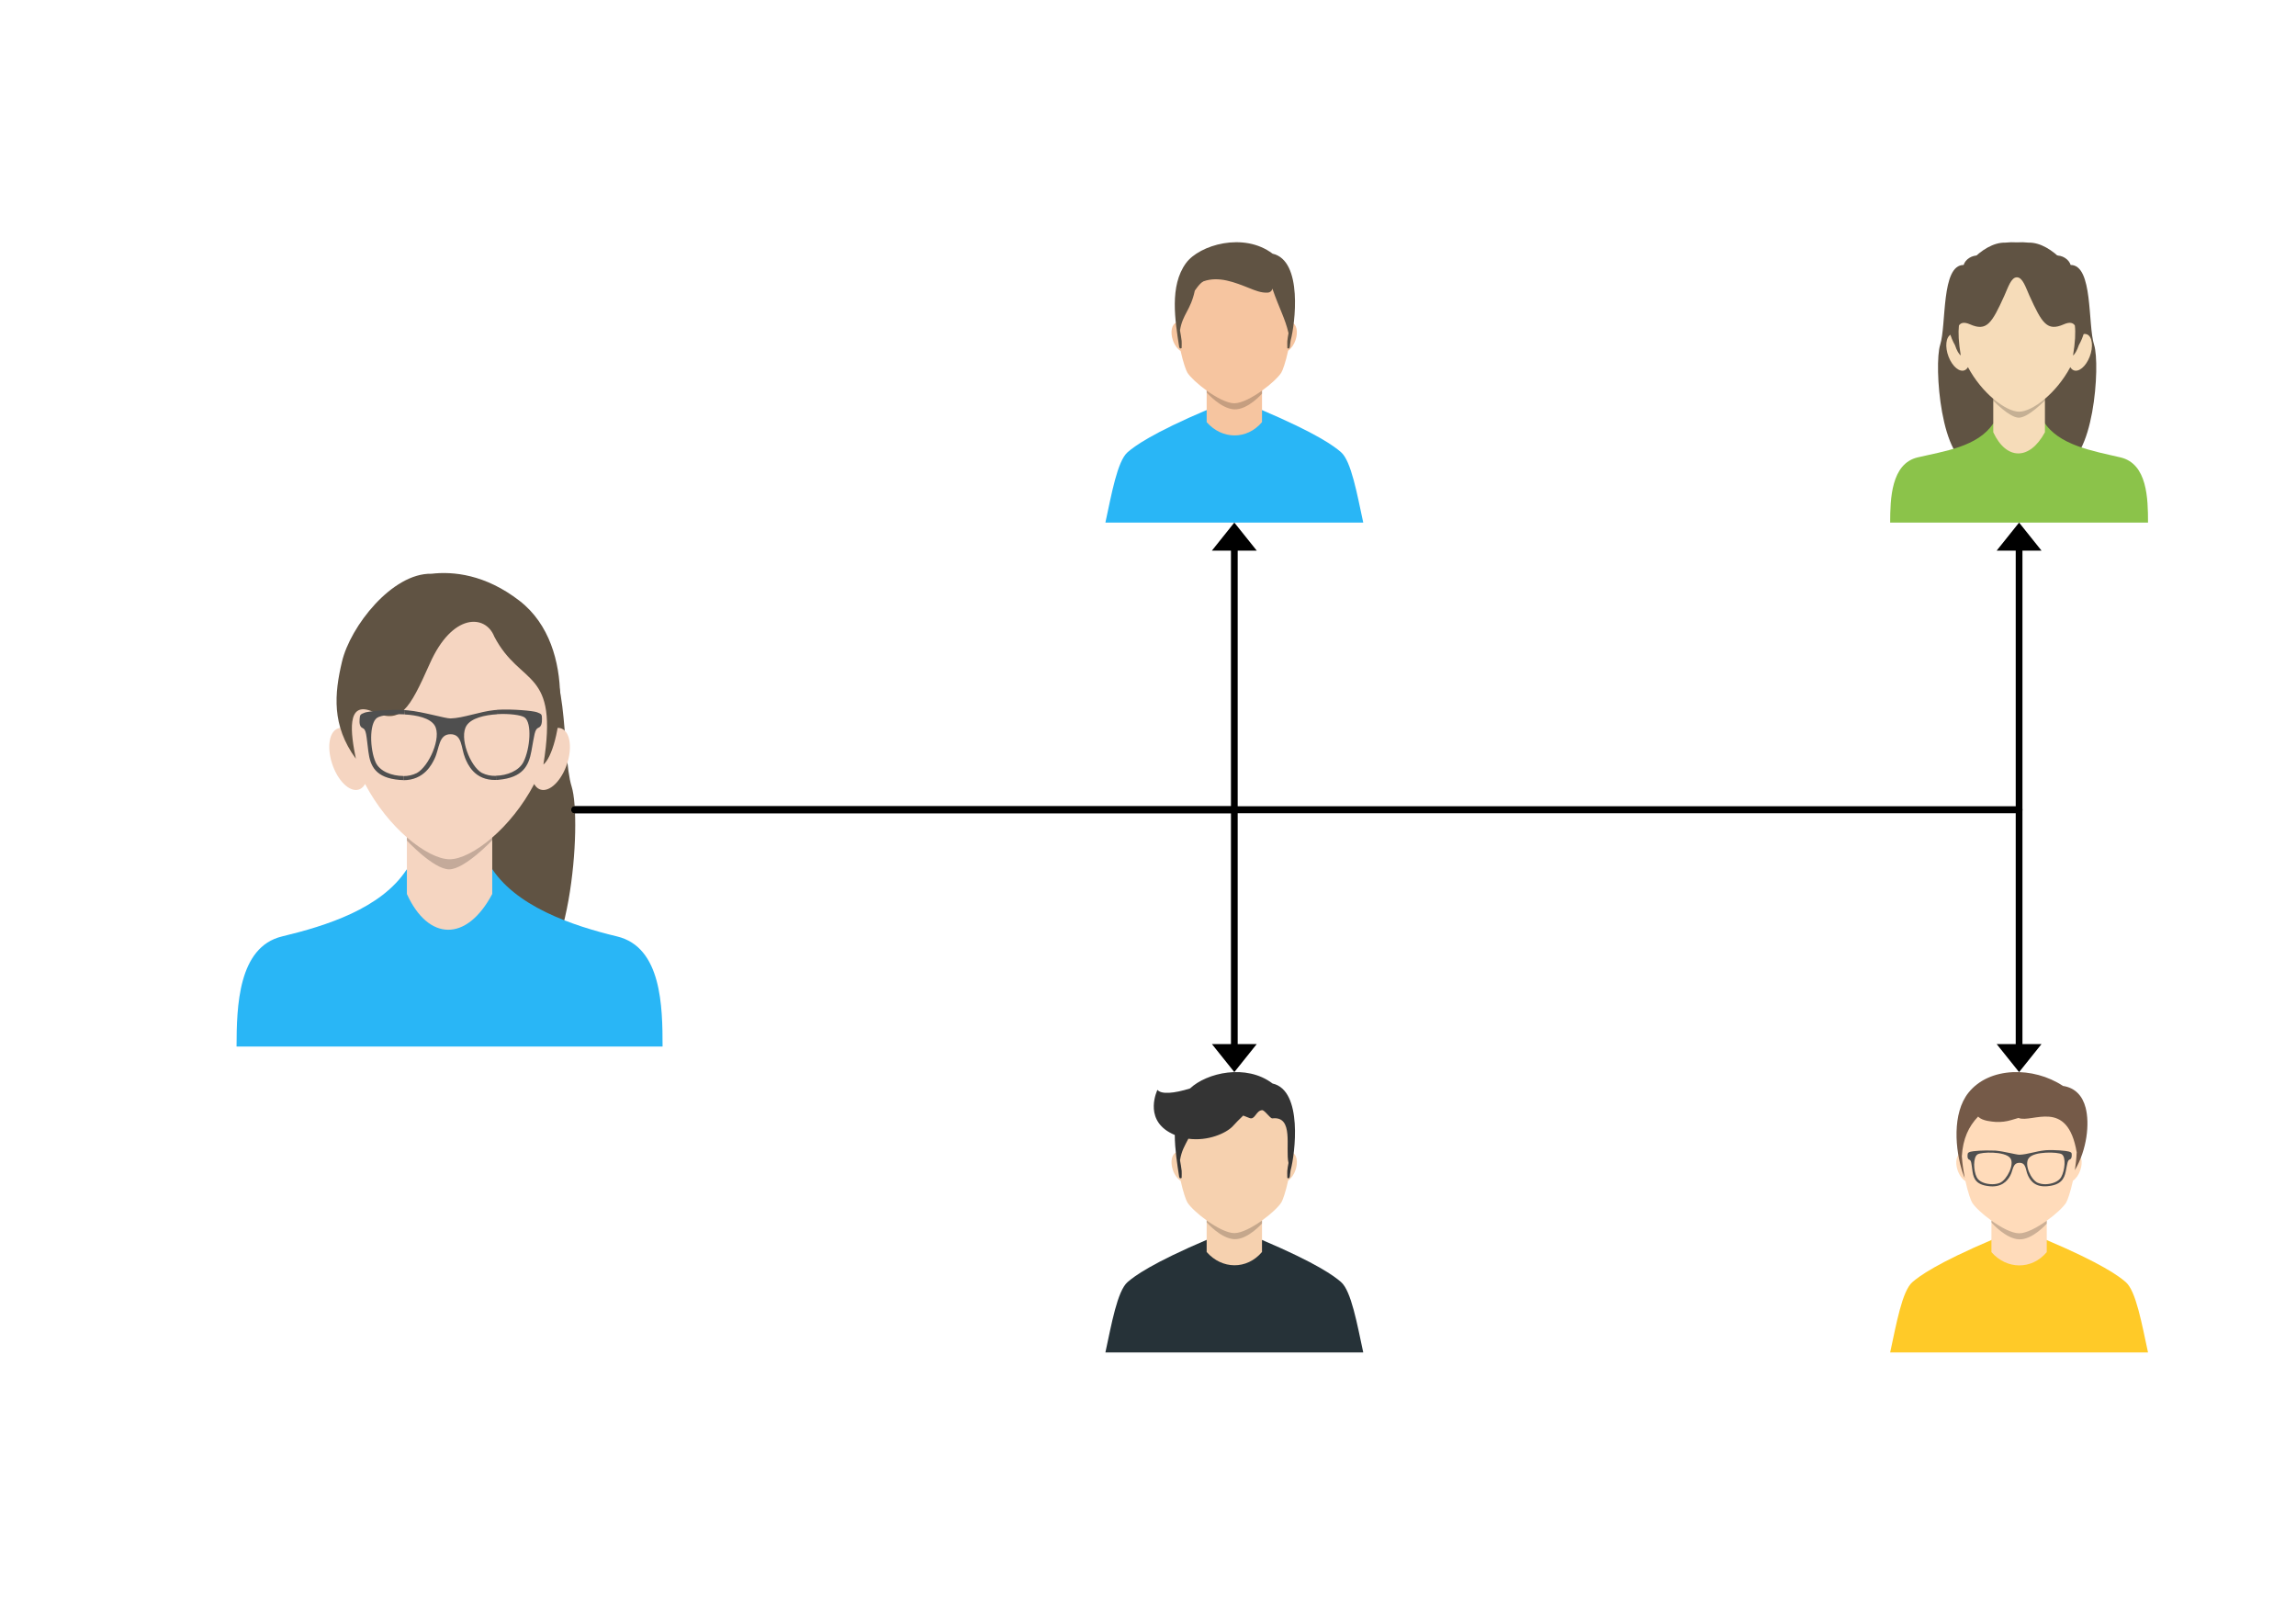 <svg xmlns="http://www.w3.org/2000/svg" xmlns:xlink="http://www.w3.org/1999/xlink" xmlns:v="http://vecta.io" width="1024" height="720" viewBox="0 0 1024 720" ><style><![CDATA[svg{stroke:#000;stroke-linecap:round;stroke-linejoin:round;fill:#fff;fill-rule:evenodd;font-family:Roboto;font-size:14px;text-anchor:middle}svg text{stroke:none}]]></style><defs><g id="thick.end"><path d="M 0 0 L 4 5 L -4 5 Z" stroke="none"/></g></defs><g transform="translate(105.5 255.5)"><g transform="translate(96.303 27.932)"><path d="M 35.857 7.132 C 33.619 -0.927 15.789 -8.042 8.518 20.629 C 1.248 49.299 4.909 59.345 0.897 69.467 C -3.114 79.59 6.353 157.921 28.741 157.666 C 52.697 157.388 57.916 82.465 53.151 67.292 C 48.387 52.119 52.563 7.109 35.857 7.132 Z" fill="#605343" stroke="none"/></g><g transform="translate(0 130.283)"><path d="M 112.954 0 C 112.583 0.621 76.293 1.243 75.891 1.865 C 64.495 19.369 39.869 27.028 20.275 31.745 C 0.681 36.462 0.042 63.068 0 80.828 L 190 80.828 C 190 63.068 189.608 36.529 169.725 31.745 C 149.843 26.961 123.772 18.292 112.954 0 Z" fill="#29b6f6" stroke="none"/></g><g transform="translate(41.351 2.725)"><path fill="#f5d5c1" d="M 72.686 115.203 L 72.686 140.367 C 61.27 161.912 44.152 161.368 34.613 140.367 L 34.613 115.135 C 27.931 109.328 21.149 101.171 15.962 91.323 C 15.399 92.366 14.645 93.154 13.708 93.604 C 9.872 95.447 4.53 90.929 1.704 83.503 C -1.121 76.078 -0.368 68.53 3.478 66.732 C 4.797 66.093 6.304 66.218 7.828 66.964 C 3.665 37.347 18.832 0 53.691 0 C 88.542 0 103.71 37.332 99.556 66.945 C 101.064 66.217 102.555 66.099 103.861 66.732 C 107.667 68.53 108.471 76.078 105.646 83.503 C 102.82 90.929 97.478 95.447 93.642 93.604 C 92.712 93.158 91.963 92.378 91.402 91.346 C 86.196 101.222 79.387 109.397 72.686 115.203 Z" stroke="none" fill-opacity="1" stroke-opacity="1" stroke-width="1px"/></g><g transform="translate(44.602 0)"><path d="M 41.581 40.398 C 32.3 61.232 28.597 67.381 16.326 61.887 C 4.053 56.392 6.384 71.799 8.611 82.799 C -2.258 67.947 -0.979 53.839 2.424 39.51 C 6.127 23.793 24.823 -0.116 42.354 0.317 C 51.883 -0.793 66.3 0.516 81.635 12.404 C 108.448 33.183 99.476 79.857 92.257 85.351 C 99.249 42.118 82.13 50.942 70.333 28.31 C 66.424 18.354 51.615 17.743 41.581 40.398 Z" fill="#605343" stroke="none"/></g><g transform="translate(54.842 60.857)"><path d="M 60.835 31.399 C 61.206 31.399 61.598 31.399 61.99 31.332 C 72.798 30.355 75.458 25.138 76.665 18.534 C 78.006 11.286 78.088 8.766 79.831 8.1 C 81.099 7.601 81.419 5.992 81.378 4.094 C 81.336 2.196 81.275 2.007 79.171 1.219 C 77.5 0.586 68.281 -0.313 61.361 0.109 L 61.361 2.062 C 66.816 1.74 72.066 2.451 73.591 3.505 C 77.056 5.925 76.046 17.591 73.127 23.374 C 71.065 27.392 65.733 29.423 60.886 29.512 Z M 40.643 3.971 C 38.261 4.038 28.505 1.008 21.565 0.364 C 21.069 0.364 20.533 0.275 20.038 0.242 L 20.038 2.196 C 25.679 2.473 31.516 3.849 33.516 7.09 C 36.796 12.407 30.897 25.416 25.566 28.313 C 23.683 29.236 21.633 29.698 19.564 29.667 L 19.564 31.51 C 28.907 31.51 32.361 24.272 33.506 21.853 C 35.682 17.302 35.229 11.02 40.581 11.009 C 45.933 10.998 45.221 17.158 47.129 21.709 C 48.161 24.162 51.193 31.698 60.886 31.399 L 60.886 29.567 C 58.708 29.673 56.538 29.221 54.554 28.246 C 49.398 25.372 44.242 12.407 47.8 7.068 C 49.955 3.849 55.761 2.439 61.351 2.118 L 61.351 0.164 L 60.092 0.264 C 53.843 0.874 46.263 3.816 40.643 3.971 Z M 20.018 0.242 C 13.17 -0.147 4.085 0.775 2.414 1.352 C 0.259 2.151 0.196 2.362 0.042 4.249 C -0.113 6.136 0.125 7.756 1.362 8.245 C 3.064 8.9 3.012 11.43 3.94 18.667 C 4.776 25.261 7.137 30.466 17.893 31.388 C 18.44 31.388 18.924 31.454 19.492 31.465 L 19.492 29.623 C 14.552 29.623 9.055 27.658 7.199 23.54 C 4.6 17.768 4.239 6.114 7.859 3.672 C 9.416 2.617 14.603 1.885 19.955 2.151 Z" fill="#4f4f4f" stroke="none"/></g><g transform="translate(75.963 117.874)"><path fill="#000000" d="M 0.016 0 C 7.184 6.225 14.236 9.745 19.078 9.745 C 23.92 9.745 30.97 6.225 38.137 0 L 38.074 1.254 C 38.074 1.254 25.781 14.241 18.861 14.241 C 11.942 14.241 0 1.398 0 1.398 Z" stroke="none" fill-opacity="0.2" stroke-opacity="1" stroke-width="1px"/></g></g><g transform="translate(493 108)"><g transform="translate(0 74.447)"><path d="M 46.006 0 C 20.59 10.794 12.965 16.547 9.952 19.134 C 5.311 23.114 2.741 37.958 0 50.553 L 115 50.553 C 112.259 37.935 109.672 23.114 105.048 19.134 C 102.035 16.547 94.694 10.943 69.278 0.149 Z" fill="#29b6f6" fill-opacity="1" stroke="none"/></g><g transform="translate(29.48 3.928)"><path fill="#f6c5a0" d="M 15.686 62.23 C 11.806 59.448 8.396 56.265 7.095 54.241 C 6.492 53.302 5.174 49.608 4.072 44.557 C 2.667 43.682 1.351 41.931 0.597 39.71 C -0.644 36.058 0.113 32.558 2.293 31.862 C 2.317 31.855 2.34 31.847 2.364 31.841 C 1.677 16.875 6.06 0 28.029 0 C 50.022 0 54.399 16.895 53.704 31.867 C 55.824 32.621 56.547 36.081 55.321 39.689 C 54.598 41.815 53.361 43.511 52.024 44.418 C 50.914 49.541 49.575 53.293 48.963 54.241 C 47.662 56.266 44.249 59.451 40.367 62.235 L 40.367 76.288 C 33.576 84.318 22.47 84.06 15.686 76.288 Z" stroke="none" fill-opacity="1" stroke-opacity="1" stroke-width="1px"/></g><g transform="translate(30.948 0)"><path d="M 43.605 5.104 C 30.782 -4.646 10.985 1.158 5.005 9.303 C -2.478 19.495 0.168 34.975 1.939 46.584 C 1.939 46.584 1.939 46.549 1.939 46.532 C 1.939 46.647 1.986 46.767 2.016 46.893 C 2.097 47.045 2.19 47.191 2.294 47.329 C 2.523 47.389 2.767 47.36 2.975 47.249 C 3.028 47.215 3.06 47.156 3.058 47.094 C 3.129 46.067 3.058 44.031 3.058 44.008 C 2.915 42.408 2.56 40.865 2.318 39.305 C 3.501 31.975 7.054 30.432 8.93 21.588 C 9.321 21.015 9.747 20.441 10.186 19.867 C 10.685 19.22 11.242 18.616 11.849 18.061 C 12.173 17.87 12.485 17.661 12.784 17.436 C 19.687 14.986 26.798 17.923 33.316 20.498 C 35.802 21.502 38.596 22.649 41.361 22.466 C 42.438 22.459 43.351 21.7 43.522 20.67 C 46.642 29.715 49.211 33.914 50.727 40.55 C 50.52 41.697 50.295 42.844 50.194 44.037 C 50.194 44.037 50.129 46.096 50.194 47.123 C 50.192 47.185 50.223 47.244 50.277 47.278 C 50.485 47.389 50.729 47.417 50.958 47.358 C 51.061 47.219 51.154 47.074 51.236 46.922 C 51.338 46.508 51.393 46.085 51.402 45.66 C 51.479 45.087 51.586 44.461 51.668 43.831 C 53.628 36.65 57.263 8.19 43.605 5.104 Z M 24.193 14.711 L 23.553 14.528 C 23.873 14.602 24.187 14.683 24.507 14.768 Z" fill="#605343" stroke="none"/></g><g transform="translate(45.155 66.151)"><path fill="#000000" d="M 24.696 0.008 L 24.715 0.019 L 24.715 1.344 C 24.715 1.344 18.398 8.611 12.354 8.364 C 6.31 8.118 0.01 0.857 0.01 0.857 L 0 0 C 4.281 3.072 9.135 5.657 12.354 5.657 C 15.571 5.657 20.418 3.077 24.696 0.008 Z" stroke="none" fill-opacity="0.2" stroke-width="1px"/></g></g><g transform="translate(843 108)"><g transform="translate(21.336 5.912)"><path d="M 11.435 4.222 C 12.79 -0.549 23.583 -4.761 27.984 12.213 C 32.384 29.188 30.168 35.135 32.597 41.129 C 35.025 47.122 29.294 93.498 15.743 93.347 C 1.223 93.183 -1.898 48.824 0.961 39.834 C 3.82 30.844 1.323 4.209 11.435 4.222 Z" fill="#605343" stroke="none"/></g><g transform="translate(58.783 5.912)"><path d="M 21.704 4.222 C 20.35 -0.549 9.557 -4.761 5.156 12.213 C 0.755 29.188 2.971 35.135 0.543 41.129 C -1.885 47.122 3.845 93.498 17.397 93.347 C 31.898 93.183 35.056 48.824 32.172 39.841 C 29.289 30.857 31.817 4.209 21.704 4.222 Z" fill="#605343" stroke="none"/></g><g transform="translate(0 79.767)"><path d="M 68.371 0 C 68.146 0.368 46.18 0.736 45.936 1.104 C 39.039 11.467 24.132 13.373 12.272 16.166 C 0.412 18.959 0.019 34.718 0 45.233 L 115 45.233 C 115 34.718 114.763 19.005 102.728 16.173 C 90.693 13.34 74.913 10.837 68.371 0 Z" fill="#8bc34a" stroke="none"/></g><g transform="translate(25.031 1.617)"><path fill="#f6dcb9" d="M 43.996 68.202 L 43.996 83.105 C 37.086 95.861 26.724 95.539 20.949 83.105 L 20.949 68.177 C 16.903 64.74 12.795 59.91 9.653 54.078 C 9.313 54.694 8.857 55.159 8.29 55.426 C 5.968 56.516 2.735 53.842 1.025 49.445 C -0.686 45.049 -0.205 40.58 2.098 39.516 C 2.894 39.138 3.805 39.211 4.725 39.65 C 2.203 22.115 11.383 0 32.485 0 C 53.586 0 62.767 22.114 60.245 39.649 C 61.163 39.212 62.071 39.139 62.866 39.516 C 65.169 40.58 65.656 45.049 63.946 49.445 C 62.235 53.842 59.002 56.516 56.68 55.426 C 56.114 55.16 55.659 54.695 55.319 54.079 C 52.171 59.925 48.052 64.763 43.996 68.202 Z" stroke="none" fill-opacity="1" stroke-opacity="1" stroke-width="1px"/></g><g transform="translate(25.735 0)"><path d="M 60.132 23.382 C 57.891 14.077 46.574 -0.078 35.962 0.178 C 34.245 -0.009 32.517 -0.049 30.794 0.06 C 29.071 -0.049 27.342 -0.009 25.625 0.178 C 15.014 -0.085 3.703 14.077 1.456 23.382 C -0.348 30.861 -1.16 38.234 3.172 45.903 C 3.952 48.217 4.87 49.847 5.75 50.504 C 4.776 44.589 4.577 40.364 4.933 37.137 C 5.744 35.862 7.261 35.468 9.883 36.611 C 17.311 39.897 19.583 36.223 25.17 23.888 C 26.886 20.103 28.203 15.641 30.787 15.641 C 33.372 15.641 34.695 20.103 36.406 23.888 C 42.024 36.223 44.265 39.864 51.693 36.611 C 54.315 35.461 55.832 35.862 56.643 37.137 C 56.999 40.364 56.799 44.622 55.825 50.504 C 56.705 49.847 57.623 48.19 58.403 45.903 C 62.748 38.254 61.936 30.868 60.132 23.382 Z" fill="#605343" stroke="none"/></g><g transform="translate(45.98 69.794)"><path fill="#000000" d="M 23.07 0.005 L 23.046 0.747 C 23.046 0.747 15.606 8.436 11.417 8.436 C 7.229 8.436 0 0.832 0 0.832 L 0 0 C 4.338 3.684 8.605 5.768 11.536 5.768 C 14.467 5.768 18.734 3.686 23.07 0.005 Z" stroke="none" fill-opacity="0.2" stroke-width="1px"/></g></g><g transform="translate(493 478)"><g transform="translate(0 74.445)"><path d="M 46.008 0 C 20.592 10.795 12.966 16.548 9.952 19.135 C 5.311 23.115 2.741 37.954 0 50.555 L 115 50.555 C 112.265 37.937 109.671 23.115 105.048 19.135 C 102.034 16.548 94.693 10.944 69.276 0.149 Z" fill="#263238" fill-opacity="1" stroke="none"/></g><g transform="translate(29.477 3.923)"><path d="M 15.685 62.227 C 11.806 59.446 8.4 56.266 7.112 54.244 C 6.508 53.304 5.188 49.607 4.086 44.55 C 2.675 43.679 1.354 41.924 0.597 39.695 C -0.644 36.042 0.113 32.542 2.293 31.847 C 2.322 31.838 2.35 31.829 2.379 31.821 C 1.697 16.86 6.086 0 28.046 0 C 50.036 0 54.409 16.901 53.713 31.873 C 55.837 32.623 56.562 36.086 55.335 39.697 C 54.611 41.826 53.372 43.523 52.032 44.43 C 50.925 49.544 49.59 53.288 48.981 54.232 C 47.678 56.265 44.256 59.46 40.367 62.248 L 40.367 76.298 C 33.576 84.328 22.47 84.07 15.685 76.298 Z" fill="#f6d1af" fill-opacity="1" stroke="none" stroke-opacity="1" stroke-width="1px"/></g><g transform="translate(21.576 0)"><path d="M 16.161 7.307 C 9.032 9.545 3.334 10.03 1.632 7.932 C 1.632 7.932 -4.484 20.362 6.961 26.86 C 7.757 27.312 8.561 27.708 9.368 28.051 C 9.388 34.442 10.45 40.968 11.306 46.586 C 11.306 46.586 11.306 46.551 11.306 46.534 C 11.306 46.649 11.354 46.769 11.383 46.896 C 11.466 47.047 11.558 47.193 11.662 47.331 C 11.894 47.396 12.143 47.369 12.354 47.257 C 12.408 47.223 12.44 47.164 12.437 47.102 C 12.508 46.075 12.437 44.039 12.437 44.016 C 12.295 42.416 11.94 40.873 11.697 39.313 C 12.394 34.998 13.912 32.689 15.425 29.715 C 24.186 30.919 32.342 27.221 35.184 24.182 C 36.526 22.746 38.17 20.993 39.882 19.394 C 40.827 19.757 41.762 20.129 42.685 20.494 C 45.172 21.48 45.545 17.195 48.292 16.989 C 49.476 16.903 51.891 20.752 52.88 20.643 C 62.661 19.524 58.57 33.887 60.085 40.523 C 59.878 41.67 59.653 42.817 59.553 44.01 C 59.553 44.01 59.488 46.07 59.553 47.096 C 59.551 47.158 59.582 47.217 59.636 47.251 C 59.843 47.362 60.087 47.391 60.316 47.331 C 60.42 47.193 60.513 47.047 60.595 46.896 C 60.697 46.482 60.752 46.059 60.761 45.634 C 60.837 45.06 60.944 44.435 61.027 43.804 C 62.998 36.646 66.634 8.185 52.975 5.104 C 41.229 -3.827 23.631 0.293 16.161 7.307 Z" fill="#343434" fill-opacity="1" stroke="none" stroke-opacity="1" stroke-width="1px"/></g><g transform="translate(45.157 66.146)"><path d="M 24.688 0.039 L 24.688 1.352 C 24.688 1.352 18.329 8.625 12.32 8.367 C 6.31 8.109 0.005 0.859 0.005 0.859 L 0 0 C 4.285 3.073 9.147 5.66 12.367 5.66 C 15.575 5.66 20.407 3.092 24.688 0.039 Z" fill="#000000" fill-opacity="0.2" stroke="none"/></g></g><g transform="translate(843 478)"><g transform="translate(0 74.52)"><path d="M 46.001 0 C 20.588 10.779 12.964 16.523 9.951 19.106 C 5.31 23.081 2.741 37.903 0 50.48 L 115 50.48 C 112.259 37.88 109.672 23.081 105.049 19.106 C 102.036 16.523 94.696 10.928 69.283 0.149 Z" fill="#ffca28" fill-opacity="1" stroke="none"/></g><g transform="translate(29.483 4.108)"><path fill="#ffdbba" d="M 15.684 62.128 C 11.813 59.353 8.411 56.181 7.112 54.163 C 6.51 53.227 5.195 49.548 4.094 44.515 C 2.681 43.647 1.355 41.892 0.597 39.661 C -0.644 36.015 0.112 32.52 2.293 31.825 C 2.323 31.816 2.352 31.807 2.382 31.799 C 1.694 16.854 6.075 0 28.044 0 C 50.024 0 54.396 16.866 53.702 31.815 C 55.829 32.56 56.557 36.02 55.328 39.628 C 54.604 41.756 53.364 43.451 52.024 44.356 C 50.917 49.47 49.582 53.217 48.976 54.163 C 47.672 56.189 44.248 59.379 40.357 62.162 L 40.357 76.179 C 33.573 84.197 22.468 83.939 15.684 76.179 Z" stroke="none" fill-opacity="1" stroke-opacity="1" stroke-width="1px"/></g><g transform="translate(29.593 0)"><path fill="#755a48" d="M 53.598 35.766 C 53.477 38.523 53.182 41.218 52.792 43.731 C 58.211 34.5 59.438 22.965 57.573 15.872 C 56.235 10.786 53.109 7.04 47.462 6.17 C 34.279 -2.547 14.685 -2.438 5.38 9.137 C -2.044 18.335 -0.641 34.749 2.775 44.938 C 3.043 45.737 3.347 46.493 3.687 47.208 C 3.102 44.282 2.608 40.977 2.366 37.531 C 2.849 29.738 5.406 24.226 9.644 19.835 C 9.722 19.925 9.805 20.011 9.894 20.093 C 11.691 21.765 15.616 22.093 17.55 22.229 C 19.891 22.348 22.234 22.06 24.47 21.382 C 25.456 21.109 26.535 20.812 27.63 20.458 C 33.626 22.952 49.486 11.374 53.598 35.766 Z" stroke="none"/></g><g transform="translate(34.495 34.782)"><path fill="#4f4f4f" d="M 11.345 0.218 C 11.614 0.235 12.021 0.22 12.305 0.22 C 16.277 0.552 21.854 2.11 23.215 2.075 C 26.429 1.995 30.763 0.483 34.314 0.139 L 34.984 0.062 C 38.95 -0.18 44.277 0.34 45.23 0.661 C 46.432 1.067 46.467 1.17 46.491 2.138 C 46.514 3.106 46.337 3.942 45.609 4.194 C 44.615 4.532 44.567 5.832 43.804 9.555 C 43.111 12.946 41.589 15.632 35.415 16.13 C 35.184 16.164 34.877 16.156 34.665 16.156 C 29.138 16.325 27.5 12.423 26.909 11.164 C 25.82 8.828 26.228 5.666 23.168 5.672 C 20.107 5.678 20.368 8.902 19.125 11.239 C 18.462 12.482 16.478 16.199 11.078 16.197 C 10.813 16.193 10.535 16.159 10.221 16.159 C 4.077 15.689 2.727 13.014 2.248 9.624 C 1.715 5.907 1.745 4.607 0.774 4.269 C 0.07 4.022 -0.061 3.192 0.022 2.218 C 0.105 1.245 0.147 1.142 1.378 0.729 C 2.337 0.431 7.423 0.017 11.345 0.218 Z M 11.345 1.156 C 14.571 1.299 18 2.006 19.131 3.673 C 21.007 6.405 17.633 13.089 14.584 14.555 C 13.507 15.031 12.21 15.234 11.026 15.218 C 8.202 15.218 5.172 14.24 4.113 12.127 C 2.627 9.16 2.42 3.175 4.491 1.915 C 5.385 1.371 8.255 1.017 11.345 1.156 Z M 34.984 1.156 C 38.098 0.99 41.169 1.319 42.039 1.863 C 44.022 3.106 43.442 9.097 41.773 12.069 C 40.589 14.131 37.546 15.179 34.77 15.225 C 33.526 15.249 32.286 15.015 31.153 14.515 C 28.193 13.043 25.233 6.376 27.294 3.633 C 28.531 1.978 31.776 1.322 34.984 1.156 Z" stroke="none"/></g><g transform="translate(45.163 66.234)"><path fill="#000000" d="M 24.69 0.027 L 24.683 1.344 C 24.683 1.344 18.337 8.612 12.323 8.355 C 6.308 8.097 0.004 0.857 0.004 0.857 L 0 0 C 4.283 3.071 9.142 5.657 12.364 5.657 C 15.576 5.657 20.416 3.086 24.69 0.027 Z" stroke="none" fill-opacity="0.2" stroke-width="1px"/></g></g><g transform="translate(256.391 233)"><path fill="none" d="M 0 128.056 L 294.109 128.056 L 294.109 11.25" stroke-width="3" fill-opacity="0.61"/><use class="EndArrow.cls" fill="#000000" x="117.644" y="0" xlink:href="#thick.end" transform="scale(2.5)"/></g><g transform="translate(256.391 361.056)"><path fill="none" d="M 1e-13 1e-13 L 294.109 0 L 294.109 105.707" stroke-width="3" fill-opacity="0.61"/><use class="EndArrow.cls" fill="#000000" x="117.644" y="46.783" xlink:href="#thick.end" transform="scale(2.5) rotate(180 117.644 46.783)"/></g><g transform="translate(256.391 233)"><path fill="none" d="M 0 128.056 L 644.109 128.056 L 644.109 11.25" stroke-width="3" fill-opacity="0.61"/><use class="EndArrow.cls" fill="#000000" x="257.644" y="0" xlink:href="#thick.end" transform="scale(2.5)"/></g><g transform="translate(256.391 361.056)"><path fill="none" d="M 1e-13 1e-13 L 644.109 0 L 644.109 105.713" stroke-width="3" fill-opacity="0.61"/><use class="EndArrow.cls" fill="#000000" x="257.644" y="46.785" xlink:href="#thick.end" transform="scale(2.5) rotate(180 257.644 46.785)"/></g><g transform="translate(0.5 0.5)"><rect x="0" y="0" width="1020" height="720" stroke-width="0" fill="none"/></g></svg>